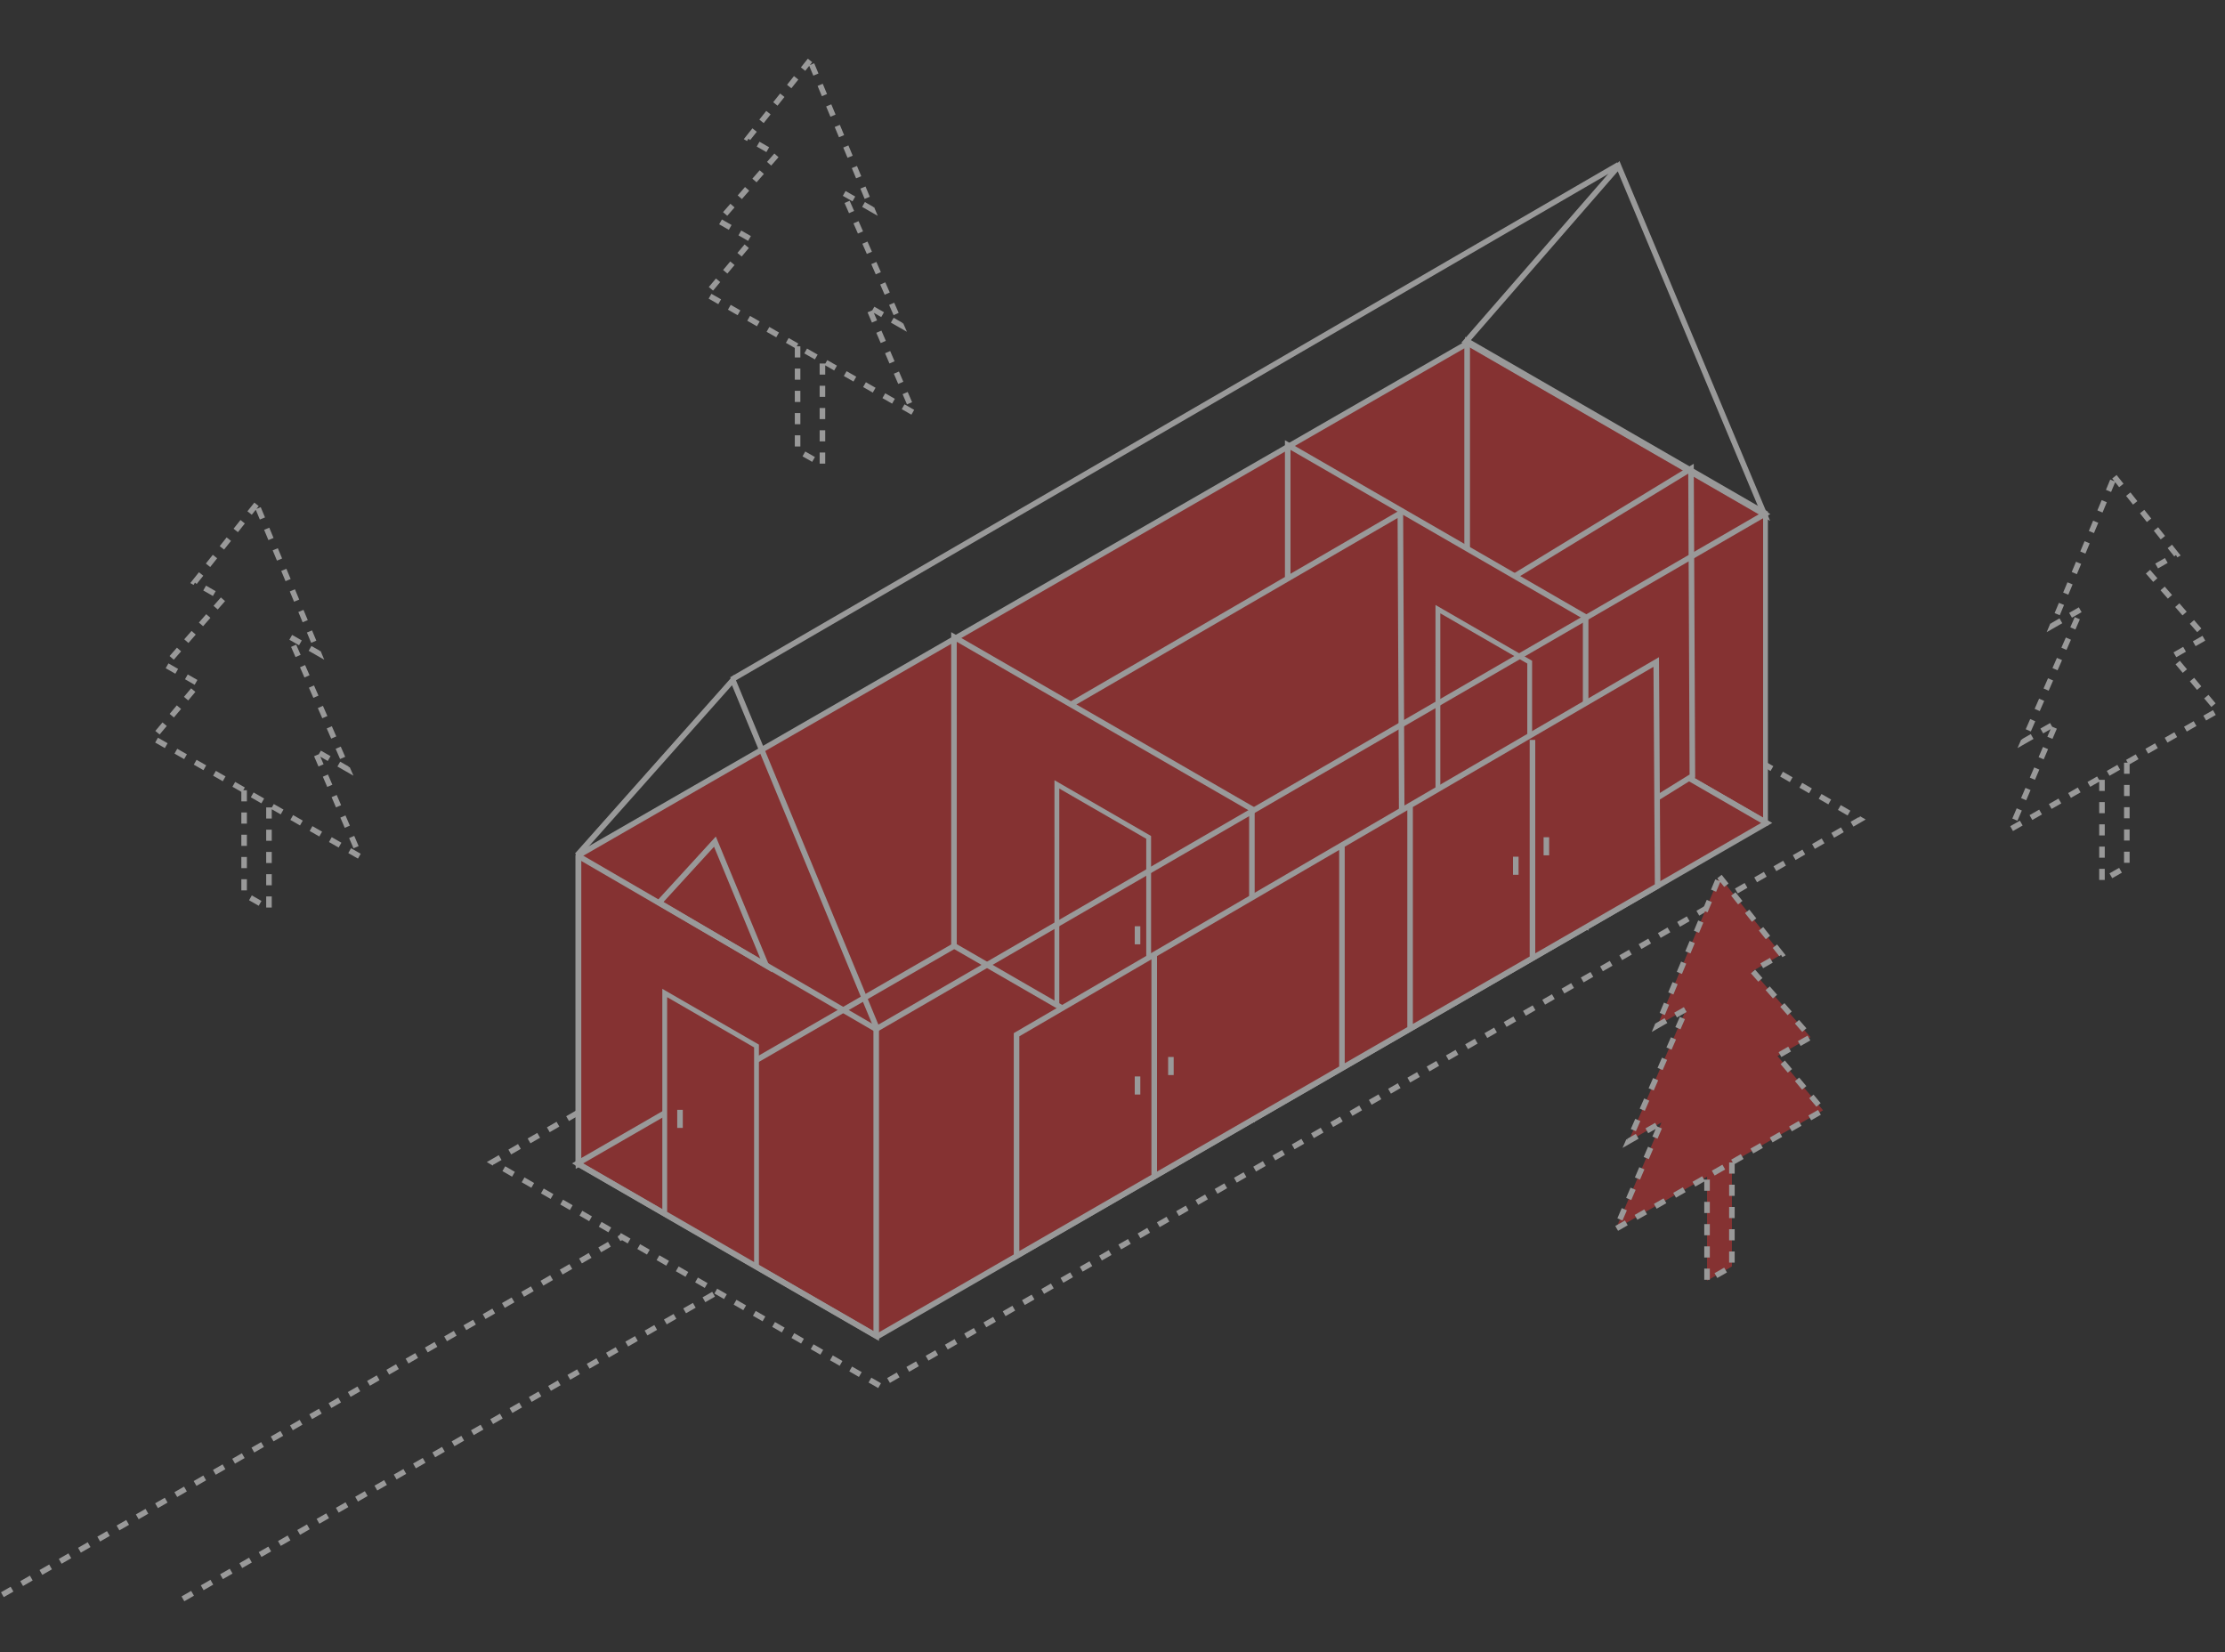 <svg width="800" height="594" viewBox="0 0 800 594" fill="none" xmlns="http://www.w3.org/2000/svg">
<rect x="0" y="0" width="800" height="594" fill="#333333" stroke="none"/>
<g opacity="0.5">
<path d="M316.255 498.162L177.025 417.784L529.582 214.25L668.812 294.628L316.255 498.162Z" stroke="white" stroke-width="2" stroke-dasharray="4 4"/>
<path d="M208 418.5V307.5L527.5 123.5V234.5L208 418.5Z" fill="#D73232" stroke="white" stroke-width="2"/>
<rect width="123.695" height="111.019" transform="matrix(0.866 0.5 3.18907e-05 1 527.668 122.59)" fill="#D73232" stroke="white" stroke-width="2"/>
<path d="M315.439 480.47L207.671 418.254L527.439 233.65L635.207 295.865L315.439 480.47Z" fill="#D73232" stroke="white" stroke-width="2"/>
<path d="M0.859 573.327L223.746 444.652M65.765 574.812L258.041 464.451" stroke="white" stroke-width="2" stroke-dasharray="4 4"/>
<path d="M207.501 307.5L263.5 244.5L315 369" stroke="white" stroke-width="2"/>
<path d="M257.055 302.579L237 324.5L275.498 347.164L257.055 302.579Z" fill="#D73232" stroke="white" stroke-width="2"/>
<path d="M263.016 244.35L582.006 59.195" stroke="white" stroke-width="2"/>
<path d="M581.973 59.742L527 122.916L634.394 184.925L581.973 59.742Z" stroke="white" stroke-width="2"/>
<path d="M207.923 307.47L207.925 362.98L207.926 418.489L315.047 480.34L315.044 369.321" stroke="white" stroke-width="2"/>
<path d="M544 319V207.5L608 168.5L608.5 279L544 319Z" fill="#D73232" stroke="white" stroke-width="2"/>
<path d="M570.124 332.87L570.121 221.851L463 160L463.002 215.509L463.004 271.019L570.124 332.87Z" fill="#D73232" stroke="white" stroke-width="2"/>
<rect width="38.107" height="79.171" transform="matrix(0.866 0.5 3.18907e-05 1 239 357)" fill="#D73232" stroke="white" stroke-width="2"/>
<path d="M244.5 399V405.5" stroke="white" stroke-width="2"/>
<path d="M385.5 363.5V253L503.5 184.5L504 295L385.5 363.5Z" fill="#D73232" stroke="white" stroke-width="2"/>
<path d="M450.124 401.87L450.121 290.851L343 229L343.002 284.509L343.004 340.019L450.124 401.87Z" fill="#D73232" stroke="white" stroke-width="2"/>
<rect width="38.107" height="79.171" transform="matrix(0.866 0.5 3.18907e-05 1 380 282)" fill="#D73232" stroke="white" stroke-width="2"/>
<rect width="38.107" height="79.171" transform="matrix(0.866 0.5 3.18907e-05 1 517 219)" fill="#D73232" stroke="white" stroke-width="2"/>
<path d="M365.5 451.5V372L415 343.161L482.5 303.835L507 289.561L595.5 238L596 318.5L551 344.465L507 369.853L482.5 383.99L415 422.938L365.5 451.5Z" fill="#D73232"/>
<path d="M415 343.161L365.5 372V451.5L415 422.938M415 343.161V422.938M415 343.161L482.5 303.835M415 422.938L482.5 383.99M482.5 303.835V383.99M482.5 303.835L507 289.561M482.5 383.99L507 369.853M507 289.561L595.5 238L596 318.5L551 344.465M507 289.561V329.707V369.853M507 369.853L551 344.465M551 266V344.465" stroke="white" stroke-width="2"/>
<path d="M207.5 307.5L315 370L634.536 184.805L526.768 122.59" stroke="white" stroke-width="2"/>
<path d="M409 387V393.5" stroke="white" stroke-width="2"/>
<path d="M421 380V386.5" stroke="white" stroke-width="2"/>
<path d="M409 333V339.5" stroke="white" stroke-width="2"/>
<path d="M545 308V314.5" stroke="white" stroke-width="2"/>
<path d="M556 301V307.5" stroke="white" stroke-width="2"/>
<path d="M92.235 181.312L69.94 209.33L80.321 215.272L59.515 239.045L71.386 245.839L55.003 265.347L129.473 307.969L113.089 269.707L124.959 276.501L104.151 228.911L114.532 234.852L92.235 181.312ZM87.77 284.101L87.771 321.482L96.708 326.596L96.706 289.215L87.77 284.101Z" stroke="white" stroke-width="2" stroke-dasharray="4 4"/>
<path d="M291.235 21.72L268.94 49.738L279.321 55.68L258.515 79.453L270.386 86.247L254.003 105.755L328.473 148.377L312.089 110.115L323.959 116.909L303.151 69.319L313.532 75.26L291.235 21.72ZM286.77 124.509L286.771 161.89L295.708 167.004L295.706 129.624L286.77 124.509Z" stroke="white" stroke-width="2" stroke-dasharray="4 4"/>
<path d="M760.239 171.399L782.534 199.417L772.153 205.359L792.959 229.132L781.088 235.926L797.471 255.434L723.001 298.057L739.385 259.794L727.515 266.588L748.323 218.998L737.942 224.94L760.239 171.399ZM764.704 274.188L764.703 311.569L755.767 316.684L755.768 279.303L764.704 274.188Z" stroke="white" stroke-width="2" stroke-dasharray="4 4"/>
<path d="M618.239 315.131L640.534 343.149L630.153 349.091L650.959 372.864L639.088 379.658L655.471 399.166L581.001 441.788L597.385 403.526L585.515 410.32L606.323 362.73L595.942 368.672L618.239 315.131ZM622.704 417.92L622.703 455.301L613.767 460.416L613.768 423.035L622.704 417.92Z" fill="#D73232" stroke="white" stroke-width="2" stroke-dasharray="4 4"/>
</g>
</svg>
